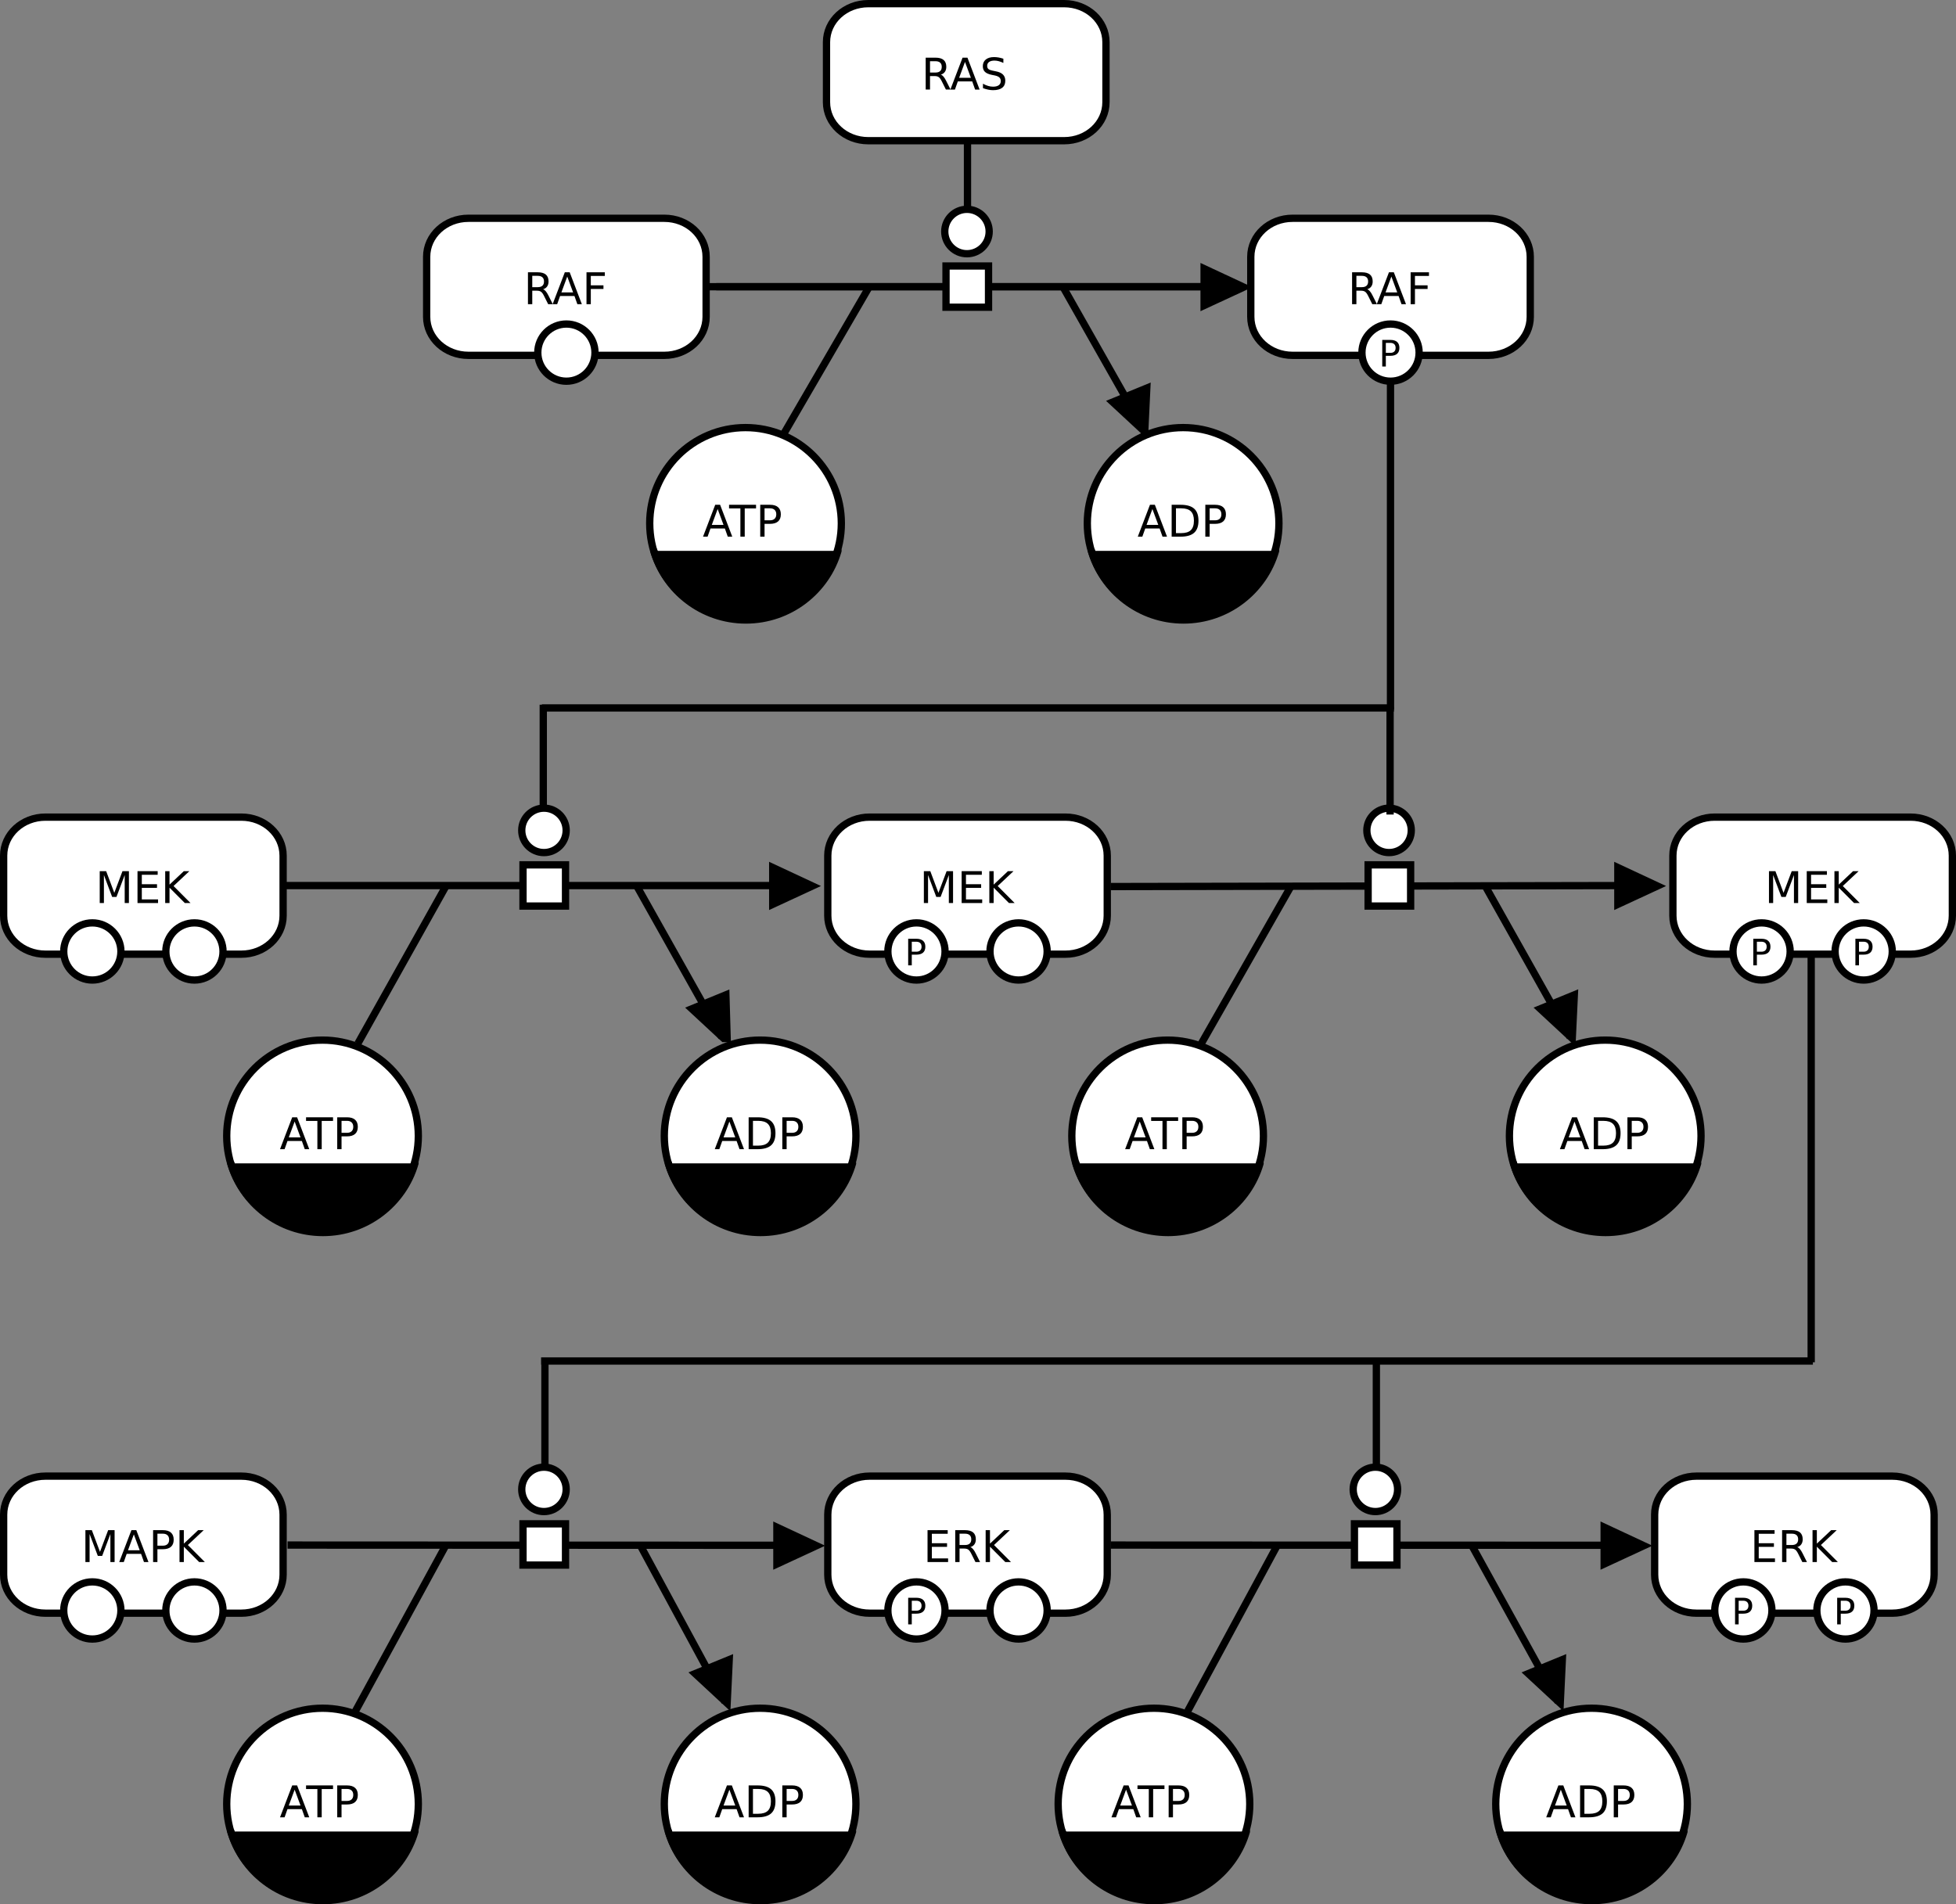 <?xml version="1.0" encoding="utf-8"?>
<!-- Generator: Adobe Illustrator 12.0.1, SVG Export Plug-In . SVG Version: 6.00 Build 51448)  -->
<!DOCTYPE svg PUBLIC "-//W3C//DTD SVG 1.1//EN" "http://www.w3.org/Graphics/SVG/1.1/DTD/svg11.dtd">
<svg  version="1.1" id="Layer_1" xmlns="http://www.w3.org/2000/svg" xmlns:xlink="http://www.w3.org/1999/xlink" width="429.109" height="417.841"
	 viewBox="0 0 429.109 417.841" overflow="visible" enable-background="new 0 0 429.109 417.841" xml:space="preserve">
<rect x="0" y="0" width="429.109" height="417.841" fill="#808080" stroke="none"/>
<path fill="none" stroke="#000000" stroke-width="1.6" stroke-miterlimit="10" d="M305.049,78.053v77.643 M119.184,154.627v25.396
	 M305.802,155.336H118.869 M397.341,209.271v89.643 M397.712,298.638H118.704 M119.545,299.227v25.396 M301.945,298.198v27.453"/>
<polygon fill-rule="evenodd" clip-rule="evenodd" points="250.82,94.202 243.801,87.693 251.275,84.627 250.82,94.202 "/>
<polygon fill="none" stroke="#000000" stroke-width="1.6" stroke-miterlimit="10" points="251.126,94.727 244.108,88.219 
	251.582,85.153 251.126,94.727 "/>
<path fill="none" stroke="#000000" stroke-width="1.6" stroke-miterlimit="10" d="M190.71,62.892l-20.45,35.192 M233.164,62.892
	l19.081,33.682"/>
<line fill="none" stroke="#000000" stroke-width="1.6" stroke-miterlimit="10" x1="157.123" y1="62.915" x2="264.957" y2="62.915"/>
<path fill="#FFFFFF" d="M184.574,114.841c0,11.602-9.417,21.019-21.019,21.019c-11.602,0-21.019-9.417-21.019-21.019
	c0-11.603,9.417-21.019,21.019-21.019C175.158,93.822,184.574,103.239,184.574,114.841L184.574,114.841z"/>
<path fill="none" stroke="#000000" stroke-width="1.6" stroke-linecap="round" stroke-miterlimit="10" d="M184.574,114.841
	c0,11.602-9.417,21.019-21.019,21.019c-11.602,0-21.019-9.417-21.019-21.019c0-11.603,9.417-21.019,21.019-21.019
	C175.158,93.822,184.574,103.239,184.574,114.841L184.574,114.841z"/>
<path fill="#FFFFFF" d="M280.575,114.841c0,11.602-9.417,21.019-21.02,21.019c-11.602,0-21.019-9.417-21.019-21.019
	c0-11.603,9.417-21.019,21.019-21.019C271.158,93.822,280.575,103.239,280.575,114.841L280.575,114.841z"/>
<path fill="none" stroke="#000000" stroke-width="1.6" stroke-linecap="round" stroke-miterlimit="10" d="M280.575,114.841
	c0,11.602-9.417,21.019-21.02,21.019c-11.602,0-21.019-9.417-21.019-21.019c0-11.603,9.417-21.019,21.019-21.019
	C271.158,93.822,280.575,103.239,280.575,114.841L280.575,114.841z"/>
<path d="M252.815,111.692l-1.284,3.483h2.573L252.815,111.692 M252.281,110.759h1.073l2.667,6.999h-0.984l-0.637-1.795h-3.155
	l-0.638,1.795h-0.999L252.281,110.759"/>
<path d="M257.985,111.537v5.442h1.144c0.966,0,1.672-0.219,2.119-0.656c0.45-0.438,0.675-1.128,0.675-2.072
	c0-0.938-0.225-1.623-0.675-2.058c-0.447-0.438-1.153-0.656-2.119-0.656H257.985 M257.039,110.759h1.945
	c1.356,0,2.352,0.283,2.986,0.849c0.634,0.562,0.952,1.444,0.952,2.644c0,1.207-0.319,2.092-0.957,2.658
	c-0.637,0.565-1.631,0.848-2.981,0.848h-1.945V110.759"/>
<path d="M265.373,111.537v2.63h1.191c0.44,0,0.781-0.114,1.022-0.342c0.24-0.228,0.361-0.553,0.361-0.975
	c0-0.419-0.121-0.742-0.361-0.97c-0.241-0.228-0.582-0.342-1.022-0.342H265.373 M264.426,110.759h2.138
	c0.784,0,1.376,0.178,1.776,0.535c0.403,0.353,0.605,0.872,0.605,1.556c0,0.69-0.202,1.212-0.605,1.565
	c-0.4,0.354-0.992,0.53-1.776,0.53h-1.191v2.812h-0.947V110.759"/>
<path fill="#FFFFFF" d="M102.767,47.895h42.976c5.078,0,9.167,3.77,9.167,8.452v13.172c0,4.682-4.088,8.451-9.167,8.451h-42.976
	c-5.079,0-9.167-3.769-9.167-8.451V56.346C93.6,51.664,97.688,47.895,102.767,47.895L102.767,47.895z"/>
<path fill="none" stroke="#000000" stroke-width="1.6" stroke-miterlimit="10" d="M102.767,47.895h42.976
	c5.078,0,9.167,3.77,9.167,8.452v13.172c0,4.682-4.088,8.451-9.167,8.451h-42.976c-5.079,0-9.167-3.769-9.167-8.451V56.346
	C93.6,51.664,97.688,47.895,102.767,47.895L102.767,47.895z M154.535,62.915h109.834"/>
<polygon fill-rule="evenodd" clip-rule="evenodd" points="272.843,63.008 264.158,67.032 264.158,58.953 272.843,63.008 "/>
<polygon fill="none" stroke="#000000" stroke-width="1.6" stroke-miterlimit="10" points="272.843,63.008 264.158,67.032 
	264.158,58.953 272.843,63.008 "/>
<polygon fill="#FFFFFF" points="207.537,58.365 216.865,58.365 216.865,67.41 207.537,67.41 207.537,58.365 "/>
<polygon fill="none" stroke="#000000" stroke-width="1.6" stroke-linecap="round" stroke-miterlimit="10" points="207.537,58.365 
	216.865,58.365 216.865,67.41 207.537,67.41 207.537,58.365 "/>
<line fill="none" stroke="#000000" stroke-width="1.6" stroke-miterlimit="10" x1="212.249" y1="6.44" x2="212.249" y2="46.651"/>
<path fill-rule="evenodd" clip-rule="evenodd" fill="#FFFFFF" d="M217.007,50.801c0,2.689-2.183,4.873-4.873,4.873
	s-4.872-2.183-4.872-4.873s2.183-4.873,4.872-4.873S217.007,48.111,217.007,50.801L217.007,50.801z"/>
<path fill="none" stroke="#000000" stroke-width="1.6" stroke-miterlimit="10" d="M217.007,50.801c0,2.689-2.183,4.873-4.873,4.873
	s-4.872-2.183-4.872-4.873s2.183-4.873,4.872-4.873S217.007,48.111,217.007,50.801L217.007,50.801z"/>
<path d="M119.141,63.466c0.203,0.069,0.4,0.215,0.59,0.44c0.194,0.225,0.388,0.535,0.582,0.928l0.961,1.913h-1.017l-0.896-1.795
	c-0.231-0.469-0.456-0.78-0.675-0.933c-0.216-0.153-0.511-0.23-0.886-0.23h-1.031v2.958h-0.947v-6.999h2.138
	c0.8,0,1.396,0.167,1.791,0.501c0.394,0.334,0.59,0.839,0.59,1.514c0,0.44-0.103,0.806-0.309,1.097
	C119.828,63.152,119.531,63.354,119.141,63.466 M116.769,60.527v2.484h1.191c0.456,0,0.8-0.105,1.031-0.314
	c0.234-0.212,0.352-0.523,0.352-0.933s-0.117-0.717-0.352-0.923c-0.231-0.209-0.575-0.314-1.031-0.314H116.769"/>
<path d="M124.442,60.682l-1.284,3.483h2.573L124.442,60.682 M123.908,59.749h1.073l2.667,6.999h-0.984l-0.638-1.795h-3.155
	l-0.637,1.795h-0.999L123.908,59.749"/>
<polyline points="128.666,59.749 132.688,59.749 132.688,60.546 129.612,60.546 129.612,62.608 132.387,62.608 132.387,63.405 
	129.612,63.405 129.612,66.748 128.666,66.748 128.666,59.749 "/>
<path d="M183.83,120.872c-2.536,8.759-10.621,15.169-20.193,15.169c-9.573,0-17.658-6.41-20.193-15.169"/>
<path fill="none" stroke="#000000" stroke-width="1.6" stroke-linecap="round" stroke-miterlimit="10" d="M183.83,120.872
	c-2.536,8.759-10.621,15.169-20.193,15.169c-9.573,0-17.658-6.41-20.193-15.169"/>
<path d="M279.83,120.872c-2.536,8.759-10.621,15.169-20.194,15.169c-9.572,0-17.657-6.41-20.193-15.169"/>
<path fill="none" stroke="#000000" stroke-width="1.6" stroke-linecap="round" stroke-miterlimit="10" d="M279.83,120.872
	c-2.536,8.759-10.621,15.169-20.194,15.169c-9.572,0-17.657-6.41-20.193-15.169"/>
<path fill="#FFFFFF" d="M190.485,0.8h42.976c5.079,0,9.167,3.769,9.167,8.451v13.172c0,4.682-4.088,8.451-9.167,8.451h-42.976
	c-5.078,0-9.167-3.769-9.167-8.451V9.251C181.318,4.569,185.407,0.8,190.485,0.8L190.485,0.8z"/>
<path fill="none" stroke="#000000" stroke-width="1.6" stroke-miterlimit="10" d="M190.485,0.8h42.976
	c5.079,0,9.167,3.769,9.167,8.451v13.172c0,4.682-4.088,8.451-9.167,8.451h-42.976c-5.078,0-9.167-3.769-9.167-8.451V9.251
	C181.318,4.569,185.407,0.8,190.485,0.8L190.485,0.8z"/>
<path d="M206.399,16.371c0.203,0.069,0.4,0.216,0.59,0.44c0.194,0.225,0.388,0.535,0.582,0.928l0.961,1.913h-1.017l-0.896-1.795
	c-0.231-0.469-0.456-0.78-0.675-0.933c-0.216-0.153-0.511-0.23-0.886-0.23h-1.031v2.958h-0.947v-6.999h2.138
	c0.8,0,1.396,0.167,1.791,0.501c0.394,0.334,0.59,0.839,0.59,1.514c0,0.441-0.103,0.806-0.309,1.097
	C207.087,16.057,206.79,16.259,206.399,16.371 M204.027,13.432v2.484h1.191c0.456,0,0.8-0.105,1.031-0.314
	c0.234-0.213,0.352-0.523,0.352-0.933c0-0.409-0.117-0.717-0.352-0.923c-0.231-0.209-0.575-0.314-1.031-0.314H204.027"/>
<path d="M211.701,13.587l-1.284,3.482h2.573L211.701,13.587 M211.167,12.654h1.073l2.667,6.999h-0.984l-0.638-1.795h-3.155
	l-0.637,1.795h-0.999L211.167,12.654"/>
<path d="M220.12,12.884v0.923c-0.359-0.172-0.699-0.3-1.017-0.384c-0.319-0.084-0.626-0.127-0.924-0.127
	c-0.516,0-0.914,0.1-1.195,0.3c-0.278,0.2-0.417,0.484-0.417,0.853c0,0.31,0.092,0.544,0.276,0.703
	c0.188,0.156,0.541,0.283,1.06,0.38l0.572,0.117c0.707,0.134,1.227,0.372,1.561,0.712c0.337,0.337,0.506,0.791,0.506,1.359
	c0,0.678-0.228,1.192-0.685,1.542c-0.453,0.35-1.119,0.525-1.997,0.525c-0.332,0-0.685-0.037-1.06-0.112
	c-0.372-0.075-0.758-0.186-1.158-0.333v-0.975c0.384,0.215,0.761,0.378,1.129,0.487c0.369,0.109,0.731,0.164,1.088,0.164
	c0.541,0,0.958-0.106,1.251-0.319s0.44-0.516,0.44-0.909c0-0.344-0.106-0.613-0.319-0.806c-0.209-0.194-0.554-0.339-1.036-0.436
	l-0.577-0.113c-0.706-0.141-1.217-0.361-1.533-0.661c-0.315-0.3-0.474-0.717-0.474-1.251c0-0.619,0.217-1.106,0.652-1.463
	c0.438-0.356,1.039-0.534,1.805-0.534c0.328,0,0.663,0.03,1.003,0.089C219.415,12.676,219.763,12.765,220.12,12.884"/>
<path d="M157.439,111.692l-1.284,3.483h2.573L157.439,111.692 M156.905,110.759h1.073l2.667,6.999h-0.984l-0.638-1.795h-3.155
	l-0.637,1.795h-0.999L156.905,110.759"/>
<polyline points="159.942,110.759 165.862,110.759 165.862,111.556 163.378,111.556 163.378,117.757 162.427,117.757 
	162.427,111.556 159.942,111.556 159.942,110.759 "/>
<path d="M167.728,111.537v2.63h1.191c0.44,0,0.781-0.114,1.021-0.342c0.241-0.228,0.361-0.553,0.361-0.975
	c0-0.419-0.121-0.742-0.361-0.97c-0.24-0.228-0.581-0.342-1.021-0.342H167.728 M166.781,110.759h2.138
	c0.784,0,1.376,0.178,1.776,0.535c0.403,0.353,0.604,0.872,0.604,1.556c0,0.69-0.201,1.212-0.604,1.565
	c-0.4,0.354-0.992,0.53-1.776,0.53h-1.191v2.812h-0.947V110.759"/>
<path fill="#FFFFFF" d="M130.528,77.372c0,3.462-2.811,6.273-6.273,6.273c-3.462,0-6.273-2.811-6.273-6.273
	c0-3.463,2.811-6.273,6.273-6.273C127.717,71.099,130.528,73.909,130.528,77.372L130.528,77.372z"/>
<path fill="none" stroke="#000000" stroke-width="1.6" stroke-linecap="round" stroke-miterlimit="10" d="M130.528,77.372
	c0,3.462-2.811,6.273-6.273,6.273c-3.462,0-6.273-2.811-6.273-6.273c0-3.463,2.811-6.273,6.273-6.273
	C127.717,71.099,130.528,73.909,130.528,77.372L130.528,77.372z"/>
<path fill="#FFFFFF" d="M283.567,47.895h42.976c5.078,0,9.167,3.77,9.167,8.452v13.172c0,4.682-4.089,8.451-9.167,8.451h-42.976
	c-5.079,0-9.167-3.769-9.167-8.451V56.346C274.4,51.664,278.488,47.895,283.567,47.895L283.567,47.895z"/>
<path fill="none" stroke="#000000" stroke-width="1.6" stroke-miterlimit="10" d="M283.567,47.895h42.976
	c5.078,0,9.167,3.77,9.167,8.452v13.172c0,4.682-4.089,8.451-9.167,8.451h-42.976c-5.079,0-9.167-3.769-9.167-8.451V56.346
	C274.4,51.664,278.488,47.895,283.567,47.895L283.567,47.895z"/>
<path d="M299.941,63.466c0.203,0.069,0.399,0.215,0.59,0.44c0.194,0.225,0.388,0.535,0.582,0.928l0.961,1.913h-1.018l-0.896-1.795
	c-0.231-0.469-0.456-0.78-0.675-0.933c-0.216-0.153-0.511-0.23-0.886-0.23h-1.031v2.958h-0.947v-6.999h2.138
	c0.8,0,1.396,0.167,1.791,0.501c0.394,0.334,0.59,0.839,0.59,1.514c0,0.44-0.103,0.806-0.309,1.097
	C300.629,63.152,300.332,63.354,299.941,63.466 M297.569,60.527v2.484h1.19c0.456,0,0.8-0.105,1.031-0.314
	c0.234-0.212,0.352-0.523,0.352-0.933s-0.117-0.717-0.352-0.923c-0.231-0.209-0.575-0.314-1.031-0.314H297.569"/>
<path d="M305.242,60.682l-1.284,3.483h2.573L305.242,60.682 M304.708,59.749h1.073l2.668,6.999h-0.984l-0.638-1.795h-3.155
	l-0.637,1.795h-0.999L304.708,59.749"/>
<polyline points="309.466,59.749 313.488,59.749 313.488,60.546 310.413,60.546 310.413,62.608 313.188,62.608 313.188,63.405 
	310.413,63.405 310.413,66.748 309.466,66.748 309.466,59.749 "/>
<path fill="#FFFFFF" d="M311.328,77.372c0,3.462-2.811,6.273-6.273,6.273c-3.462,0-6.272-2.811-6.272-6.273
	c0-3.463,2.811-6.273,6.272-6.273C308.518,71.099,311.328,73.909,311.328,77.372L311.328,77.372z"/>
<path fill="none" stroke="#000000" stroke-width="1.6" stroke-linecap="round" stroke-miterlimit="10" d="M311.328,77.372
	c0,3.462-2.811,6.273-6.273,6.273c-3.462,0-6.272-2.811-6.272-6.273c0-3.463,2.811-6.273,6.272-6.273
	C308.518,71.099,311.328,73.909,311.328,77.372L311.328,77.372z"/>
<path d="M304.027,75.235v2.191h0.992c0.367,0,0.651-0.095,0.852-0.285c0.201-0.19,0.301-0.461,0.301-0.812
	c0-0.349-0.1-0.619-0.301-0.809c-0.2-0.19-0.484-0.285-0.852-0.285H304.027 M303.238,74.586h1.781c0.654,0,1.147,0.148,1.48,0.445
	c0.336,0.294,0.504,0.727,0.504,1.297c0,0.576-0.168,1.01-0.504,1.305c-0.333,0.294-0.826,0.441-1.48,0.441h-0.992v2.344h-0.789
	V74.586"/>
<line fill="none" stroke="#000000" stroke-width="1.6" stroke-miterlimit="10" x1="62.323" y1="194.314" x2="170.321" y2="194.314"/>
<path fill="#FFFFFF" d="M91.774,249.241c0,11.603-9.417,21.019-21.019,21.019s-21.019-9.416-21.019-21.019
	s9.417-21.019,21.019-21.019S91.774,237.639,91.774,249.241L91.774,249.241z"/>
<path fill="none" stroke="#000000" stroke-width="1.6" stroke-linecap="round" stroke-miterlimit="10" d="M91.774,249.241
	c0,11.603-9.417,21.019-21.019,21.019s-21.019-9.416-21.019-21.019s9.417-21.019,21.019-21.019S91.774,237.639,91.774,249.241
	L91.774,249.241z"/>
<path fill="#FFFFFF" d="M187.774,249.241c0,11.603-9.417,21.019-21.019,21.019s-21.019-9.416-21.019-21.019
	s9.417-21.019,21.019-21.019S187.774,237.639,187.774,249.241L187.774,249.241z"/>
<path fill="none" stroke="#000000" stroke-width="1.6" stroke-linecap="round" stroke-miterlimit="10" d="M187.774,249.241
	c0,11.603-9.417,21.019-21.019,21.019s-21.019-9.416-21.019-21.019s9.417-21.019,21.019-21.019S187.774,237.639,187.774,249.241
	L187.774,249.241z"/>
<path d="M160.015,246.092l-1.285,3.482h2.574L160.015,246.092 M159.48,245.159h1.074l2.667,6.998h-0.984l-0.638-1.795h-3.154
	l-0.638,1.795h-0.999L159.48,245.159"/>
<path d="M165.185,245.938v5.441h1.144c0.965,0,1.672-0.219,2.119-0.656c0.45-0.437,0.675-1.128,0.675-2.071
	c0-0.938-0.225-1.623-0.675-2.058c-0.447-0.438-1.153-0.656-2.119-0.656H165.185 M164.238,245.159h1.945
	c1.356,0,2.352,0.282,2.986,0.849c0.635,0.562,0.952,1.443,0.952,2.644c0,1.206-0.319,2.092-0.956,2.657
	c-0.638,0.566-1.631,0.849-2.981,0.849h-1.945V245.159"/>
<path d="M172.573,245.938v2.629h1.19c0.441,0,0.781-0.113,1.022-0.342s0.361-0.553,0.361-0.975c0-0.419-0.12-0.742-0.361-0.971
	s-0.581-0.342-1.022-0.342H172.573 M171.626,245.159h2.137c0.785,0,1.377,0.178,1.777,0.534c0.403,0.354,0.604,0.872,0.604,1.557
	c0,0.69-0.202,1.212-0.604,1.565c-0.4,0.353-0.992,0.529-1.777,0.529h-1.19v2.812h-0.947V245.159"/>
<path fill="none" stroke="#000000" stroke-width="1.6" stroke-miterlimit="10" d="M97.91,194.291l-19.406,34.688 M139.629,194.291
	l18.714,33.314"/>
<path fill="#FFFFFF" d="M9.966,179.295h42.976c5.079,0,9.167,3.769,9.167,8.451v13.172c0,4.682-4.088,8.451-9.167,8.451H9.966
	c-5.078,0-9.167-3.77-9.167-8.451v-13.172C0.8,183.064,4.888,179.295,9.966,179.295L9.966,179.295z"/>
<path fill="none" stroke="#000000" stroke-width="1.6" stroke-miterlimit="10" d="M9.966,179.295h42.976
	c5.079,0,9.167,3.769,9.167,8.451v13.172c0,4.682-4.088,8.451-9.167,8.451H9.966c-5.078,0-9.167-3.77-9.167-8.451v-13.172
	C0.8,183.064,4.888,179.295,9.966,179.295L9.966,179.295z M169.733,194.314"/>
<polygon fill-rule="evenodd" clip-rule="evenodd" points="178.208,194.408 169.523,198.432 169.523,190.353 178.208,194.408 "/>
<polygon fill="none" stroke="#000000" stroke-width="1.6" stroke-miterlimit="10" points="178.208,194.408 169.523,198.432 
	169.523,190.353 178.208,194.408 "/>
<polygon fill="#FFFFFF" points="114.737,189.765 124.064,189.765 124.064,198.81 114.737,198.81 114.737,189.765 "/>
<polygon fill="none" stroke="#000000" stroke-width="1.6" stroke-linecap="round" stroke-miterlimit="10" points="114.737,189.765 
	124.064,189.765 124.064,198.81 114.737,198.81 114.737,189.765 "/>
<path fill-rule="evenodd" clip-rule="evenodd" fill="#FFFFFF" d="M124.207,182.201c0,2.689-2.183,4.873-4.873,4.873
	s-4.873-2.183-4.873-4.873s2.183-4.873,4.873-4.873S124.207,179.511,124.207,182.201L124.207,182.201z"/>
<path fill="none" stroke="#000000" stroke-width="1.6" stroke-miterlimit="10" d="M124.207,182.201c0,2.689-2.183,4.873-4.873,4.873
	s-4.873-2.183-4.873-4.873s2.183-4.873,4.873-4.873S124.207,179.511,124.207,182.201L124.207,182.201z"/>
<polyline points="21.878,191.149 23.289,191.149 25.075,195.911 26.87,191.149 28.281,191.149 28.281,198.147 27.358,198.147 
	27.358,192.002 25.553,196.802 24.602,196.802 22.797,192.002 22.797,198.147 21.878,198.147 21.878,191.149 "/>
<polyline points="30.166,191.149 34.59,191.149 34.59,191.946 31.112,191.946 31.112,194.018 34.445,194.018 34.445,194.814 
	31.112,194.814 31.112,197.351 34.675,197.351 34.675,198.147 30.166,198.147 30.166,191.149 "/>
<polyline points="36.241,191.149 37.188,191.149 37.188,194.106 40.328,191.149 41.547,191.149 38.073,194.411 41.795,198.147 
	40.548,198.147 37.188,194.777 37.188,198.147 36.241,198.147 36.241,191.149 "/>
<path d="M91.029,255.272c-2.536,8.759-10.62,15.169-20.193,15.169s-17.657-6.41-20.193-15.169"/>
<path fill="none" stroke="#000000" stroke-width="1.6" stroke-linecap="round" stroke-miterlimit="10" d="M91.029,255.272
	c-2.536,8.759-10.62,15.169-20.193,15.169s-17.657-6.41-20.193-15.169"/>
<path d="M187.029,255.272c-2.536,8.759-10.62,15.169-20.193,15.169s-17.657-6.41-20.193-15.169"/>
<path fill="none" stroke="#000000" stroke-width="1.6" stroke-linecap="round" stroke-miterlimit="10" d="M187.029,255.272
	c-2.536,8.759-10.62,15.169-20.193,15.169s-17.657-6.41-20.193-15.169"/>
<path d="M64.639,246.092l-1.285,3.482h2.574L64.639,246.092 M64.104,245.159h1.074l2.667,6.998h-0.984l-0.637-1.795h-3.155
	l-0.638,1.795h-0.999L64.104,245.159"/>
<polyline points="67.142,245.159 73.062,245.159 73.062,245.956 70.578,245.956 70.578,252.157 69.626,252.157 69.626,245.956 
	67.142,245.956 67.142,245.159 "/>
<path d="M74.928,245.938v2.629h1.19c0.441,0,0.781-0.113,1.022-0.342s0.361-0.553,0.361-0.975c0-0.419-0.12-0.742-0.361-0.971
	s-0.581-0.342-1.022-0.342H74.928 M73.981,245.159h2.137c0.784,0,1.376,0.178,1.777,0.534c0.403,0.354,0.604,0.872,0.604,1.557
	c0,0.69-0.202,1.212-0.604,1.565c-0.4,0.353-0.993,0.529-1.777,0.529h-1.19v2.812h-0.947V245.159"/>
<path fill="#FFFFFF" d="M26.528,208.772c0,3.462-2.811,6.272-6.273,6.272c-3.462,0-6.273-2.811-6.273-6.272
	c0-3.463,2.811-6.273,6.273-6.273C23.717,202.499,26.528,205.31,26.528,208.772L26.528,208.772z"/>
<path fill="none" stroke="#000000" stroke-width="1.6" stroke-linecap="round" stroke-miterlimit="10" d="M26.528,208.772
	c0,3.462-2.811,6.272-6.273,6.272c-3.462,0-6.273-2.811-6.273-6.272c0-3.463,2.811-6.273,6.273-6.273
	C23.717,202.499,26.528,205.31,26.528,208.772L26.528,208.772z"/>
<path fill="#FFFFFF" d="M190.767,179.295h42.976c5.078,0,9.167,3.769,9.167,8.451v13.172c0,4.682-4.088,8.451-9.167,8.451h-42.976
	c-5.079,0-9.167-3.77-9.167-8.451v-13.172C181.6,183.064,185.688,179.295,190.767,179.295L190.767,179.295z"/>
<path fill="none" stroke="#000000" stroke-width="1.6" stroke-miterlimit="10" d="M190.767,179.295h42.976
	c5.078,0,9.167,3.769,9.167,8.451v13.172c0,4.682-4.088,8.451-9.167,8.451h-42.976c-5.079,0-9.167-3.77-9.167-8.451v-13.172
	C181.6,183.064,185.688,179.295,190.767,179.295L190.767,179.295z"/>
<polyline points="202.678,191.149 204.089,191.149 205.875,195.911 207.67,191.149 209.081,191.149 209.081,198.147 
	208.158,198.147 208.158,192.002 206.353,196.802 205.401,196.802 203.597,192.002 203.597,198.147 202.678,198.147 
	202.678,191.149 "/>
<polyline points="210.965,191.149 215.391,191.149 215.391,191.946 211.913,191.946 211.913,194.018 215.245,194.018 
	215.245,194.814 211.913,194.814 211.913,197.351 215.475,197.351 215.475,198.147 210.965,198.147 210.965,191.149 "/>
<polyline points="217.041,191.149 217.987,191.149 217.987,194.106 221.128,191.149 222.347,191.149 218.874,194.411 
	222.595,198.147 221.348,198.147 217.987,194.777 217.987,198.147 217.041,198.147 217.041,191.149 "/>
<path fill="#FFFFFF" d="M207.328,208.772c0,3.462-2.811,6.272-6.273,6.272c-3.463,0-6.273-2.811-6.273-6.272
	c0-3.463,2.81-6.273,6.273-6.273C204.517,202.499,207.328,205.31,207.328,208.772L207.328,208.772z"/>
<path fill="none" stroke="#000000" stroke-width="1.6" stroke-linecap="round" stroke-miterlimit="10" d="M207.328,208.772
	c0,3.462-2.811,6.272-6.273,6.272c-3.463,0-6.273-2.811-6.273-6.272c0-3.463,2.81-6.273,6.273-6.273
	C204.517,202.499,207.328,205.31,207.328,208.772L207.328,208.772z"/>
<path d="M200.027,206.635v2.191h0.992c0.367,0,0.651-0.095,0.852-0.285c0.2-0.19,0.301-0.461,0.301-0.812
	c0-0.349-0.101-0.618-0.301-0.809c-0.201-0.189-0.484-0.285-0.852-0.285H200.027 M199.238,205.986h1.781
	c0.653,0,1.147,0.148,1.48,0.445c0.336,0.294,0.504,0.727,0.504,1.297c0,0.576-0.168,1.011-0.504,1.305
	c-0.333,0.294-0.827,0.441-1.48,0.441h-0.992v2.344h-0.789V205.986"/>
<line fill="none" stroke="#000000" stroke-width="1.6" stroke-miterlimit="10" x1="243.666" y1="194.531" x2="355.722" y2="194.314"/>
<path fill="#FFFFFF" d="M277.175,249.241c0,11.603-9.417,21.019-21.02,21.019c-11.602,0-21.019-9.416-21.019-21.019
	s9.417-21.019,21.019-21.019C267.758,228.223,277.175,237.639,277.175,249.241L277.175,249.241z"/>
<path fill="none" stroke="#000000" stroke-width="1.6" stroke-linecap="round" stroke-miterlimit="10" d="M277.175,249.241
	c0,11.603-9.417,21.019-21.02,21.019c-11.602,0-21.019-9.416-21.019-21.019s9.417-21.019,21.019-21.019
	C267.758,228.223,277.175,237.639,277.175,249.241L277.175,249.241z"/>
<path fill="#FFFFFF" d="M373.175,249.241c0,11.603-9.416,21.019-21.019,21.019s-21.02-9.416-21.02-21.019s9.417-21.019,21.02-21.019
	S373.175,237.639,373.175,249.241L373.175,249.241z"/>
<path fill="none" stroke="#000000" stroke-width="1.6" stroke-linecap="round" stroke-miterlimit="10" d="M373.175,249.241
	c0,11.603-9.416,21.019-21.019,21.019s-21.02-9.416-21.02-21.019s9.417-21.019,21.02-21.019S373.175,237.639,373.175,249.241
	L373.175,249.241z"/>
<path d="M345.415,246.092l-1.284,3.482h2.573L345.415,246.092 M344.881,245.159h1.073l2.668,6.998h-0.984L347,250.362h-3.155
	l-0.637,1.795h-0.999L344.881,245.159"/>
<path d="M350.586,245.938v5.441h1.144c0.966,0,1.672-0.219,2.119-0.656c0.449-0.437,0.675-1.128,0.675-2.071
	c0-0.938-0.226-1.623-0.675-2.058c-0.447-0.438-1.153-0.656-2.119-0.656H350.586 M349.639,245.159h1.945
	c1.356,0,2.352,0.282,2.986,0.849c0.634,0.562,0.951,1.443,0.951,2.644c0,1.206-0.318,2.092-0.956,2.657
	c-0.638,0.566-1.631,0.849-2.981,0.849h-1.945V245.159"/>
<path d="M357.974,245.938v2.629h1.19c0.44,0,0.781-0.113,1.021-0.342c0.241-0.229,0.361-0.553,0.361-0.975
	c0-0.419-0.12-0.742-0.361-0.971c-0.24-0.229-0.581-0.342-1.021-0.342H357.974 M357.026,245.159h2.138
	c0.784,0,1.376,0.178,1.776,0.534c0.403,0.354,0.604,0.872,0.604,1.557c0,0.69-0.201,1.212-0.604,1.565
	c-0.4,0.353-0.992,0.529-1.776,0.529h-1.19v2.812h-0.947V245.159"/>
<path fill="none" stroke="#000000" stroke-width="1.6" stroke-miterlimit="10" d="M283.311,194.291l-19.762,34.688 M325.764,194.291
	l18.714,33.314 M355.134,194.314"/>
<polygon fill-rule="evenodd" clip-rule="evenodd" points="363.608,194.408 354.924,198.432 354.924,190.353 363.608,194.408 "/>
<polygon fill="none" stroke="#000000" stroke-width="1.6" stroke-miterlimit="10" points="363.608,194.408 354.924,198.432 
	354.924,190.353 363.608,194.408 "/>
<polygon fill="#FFFFFF" points="300.138,189.765 309.465,189.765 309.465,198.81 300.138,198.81 300.138,189.765 "/>
<polygon fill="none" stroke="#000000" stroke-width="1.6" stroke-linecap="round" stroke-miterlimit="10" points="300.138,189.765 
	309.465,189.765 309.465,198.81 300.138,198.81 300.138,189.765 "/>
<path fill-rule="evenodd" clip-rule="evenodd" fill="#FFFFFF" d="M309.607,182.201c0,2.689-2.183,4.873-4.872,4.873
	c-2.69,0-4.873-2.183-4.873-4.873s2.183-4.873,4.873-4.873C307.425,177.328,309.607,179.511,309.607,182.201L309.607,182.201z"/>
<path fill="none" stroke="#000000" stroke-width="1.6" stroke-miterlimit="10" d="M309.607,182.201c0,2.689-2.183,4.873-4.872,4.873
	c-2.69,0-4.873-2.183-4.873-4.873s2.183-4.873,4.873-4.873C307.425,177.328,309.607,179.511,309.607,182.201L309.607,182.201z"/>
<path d="M276.43,255.272c-2.536,8.759-10.621,15.169-20.193,15.169c-9.572,0-17.657-6.41-20.193-15.169"/>
<path fill="none" stroke="#000000" stroke-width="1.6" stroke-linecap="round" stroke-miterlimit="10" d="M276.43,255.272
	c-2.536,8.759-10.621,15.169-20.193,15.169c-9.572,0-17.657-6.41-20.193-15.169"/>
<path d="M372.43,255.272c-2.535,8.759-10.62,15.169-20.192,15.169c-9.573,0-17.657-6.41-20.193-15.169"/>
<path fill="none" stroke="#000000" stroke-width="1.6" stroke-linecap="round" stroke-miterlimit="10" d="M372.43,255.272
	c-2.535,8.759-10.62,15.169-20.192,15.169c-9.573,0-17.657-6.41-20.193-15.169"/>
<path d="M250.039,246.092l-1.284,3.482h2.573L250.039,246.092 M249.505,245.159h1.073l2.667,6.998h-0.984l-0.637-1.795h-3.155
	l-0.638,1.795h-0.998L249.505,245.159"/>
<polyline points="252.542,245.159 258.462,245.159 258.462,245.956 255.978,245.956 255.978,252.157 255.026,252.157 
	255.026,245.956 252.542,245.956 252.542,245.159 "/>
<path d="M260.328,245.938v2.629h1.19c0.441,0,0.781-0.113,1.022-0.342s0.361-0.553,0.361-0.975c0-0.419-0.12-0.742-0.361-0.971
	s-0.581-0.342-1.022-0.342H260.328 M259.381,245.159h2.137c0.785,0,1.377,0.178,1.777,0.534c0.403,0.354,0.604,0.872,0.604,1.557
	c0,0.69-0.202,1.212-0.604,1.565c-0.4,0.353-0.992,0.529-1.777,0.529h-1.19v2.812h-0.947V245.159"/>
<path fill="#FFFFFF" d="M376.167,179.295h42.977c5.078,0,9.166,3.769,9.166,8.451v13.172c0,4.682-4.088,8.451-9.166,8.451h-42.977
	c-5.078,0-9.167-3.77-9.167-8.451v-13.172C367,183.064,371.089,179.295,376.167,179.295L376.167,179.295z"/>
<path fill="none" stroke="#000000" stroke-width="1.6" stroke-miterlimit="10" d="M376.167,179.295h42.977
	c5.078,0,9.166,3.769,9.166,8.451v13.172c0,4.682-4.088,8.451-9.166,8.451h-42.977c-5.078,0-9.167-3.77-9.167-8.451v-13.172
	C367,183.064,371.089,179.295,376.167,179.295L376.167,179.295z"/>
<polyline points="388.078,191.149 389.489,191.149 391.275,195.911 393.07,191.149 394.481,191.149 394.481,198.147 
	393.559,198.147 393.559,192.002 391.754,196.802 390.802,196.802 388.997,192.002 388.997,198.147 388.078,198.147 
	388.078,191.149 "/>
<polyline points="396.366,191.149 400.791,191.149 400.791,191.946 397.312,191.946 397.312,194.018 400.646,194.018 
	400.646,194.814 397.312,194.814 397.312,197.351 400.875,197.351 400.875,198.147 396.366,198.147 396.366,191.149 "/>
<polyline points="402.441,191.149 403.388,191.149 403.388,194.106 406.528,191.149 407.747,191.149 404.273,194.411 
	407.996,198.147 406.749,198.147 403.388,194.777 403.388,198.147 402.441,198.147 402.441,191.149 "/>
<path fill="#FFFFFF" d="M392.729,208.772c0,3.462-2.811,6.272-6.273,6.272s-6.273-2.811-6.273-6.272
	c0-3.463,2.811-6.273,6.273-6.273S392.729,205.31,392.729,208.772L392.729,208.772z"/>
<path fill="none" stroke="#000000" stroke-width="1.6" stroke-linecap="round" stroke-miterlimit="10" d="M392.729,208.772
	c0,3.462-2.811,6.272-6.273,6.272s-6.273-2.811-6.273-6.272c0-3.463,2.811-6.273,6.273-6.273S392.729,205.31,392.729,208.772
	L392.729,208.772z"/>
<path d="M385.428,206.635v2.191h0.992c0.367,0,0.651-0.095,0.852-0.285s0.301-0.461,0.301-0.812c0-0.349-0.101-0.618-0.301-0.809
	c-0.2-0.189-0.484-0.285-0.852-0.285H385.428 M384.639,205.986h1.781c0.653,0,1.147,0.148,1.48,0.445
	c0.336,0.294,0.504,0.727,0.504,1.297c0,0.576-0.168,1.011-0.504,1.305c-0.333,0.294-0.827,0.441-1.48,0.441h-0.992v2.344h-0.789
	V205.986"/>
<polygon fill-rule="evenodd" clip-rule="evenodd" points="159.52,227.867 151.768,221.359 159.241,218.293 159.52,227.867 "/>
<polygon fill="none" stroke="#000000" stroke-width="1.6" stroke-miterlimit="10" points="158.786,227.867 151.768,221.359 
	159.241,218.293 159.52,227.867 "/>
<path fill="#FFFFFF" d="M48.928,208.772c0,3.462-2.811,6.272-6.273,6.272c-3.463,0-6.273-2.811-6.273-6.272
	c0-3.463,2.811-6.273,6.273-6.273C46.117,202.499,48.928,205.31,48.928,208.772L48.928,208.772z"/>
<path fill="none" stroke="#000000" stroke-width="1.6" stroke-linecap="round" stroke-miterlimit="10" d="M48.928,208.772
	c0,3.462-2.811,6.272-6.273,6.272c-3.463,0-6.273-2.811-6.273-6.272c0-3.463,2.811-6.273,6.273-6.273
	C46.117,202.499,48.928,205.31,48.928,208.772L48.928,208.772z"/>
<path fill="#FFFFFF" d="M229.728,208.772c0,3.462-2.81,6.272-6.273,6.272s-6.273-2.811-6.273-6.272c0-3.463,2.81-6.273,6.273-6.273
	S229.728,205.31,229.728,208.772L229.728,208.772z"/>
<path fill="none" stroke="#000000" stroke-width="1.6" stroke-linecap="round" stroke-miterlimit="10" d="M229.728,208.772
	c0,3.462-2.81,6.272-6.273,6.272s-6.273-2.811-6.273-6.272c0-3.463,2.81-6.273,6.273-6.273S229.728,205.31,229.728,208.772
	L229.728,208.772z"/>
<polygon fill-rule="evenodd" clip-rule="evenodd" points="344.92,227.867 337.901,221.359 345.376,218.293 344.92,227.867 "/>
<polygon fill="none" stroke="#000000" stroke-width="1.6" stroke-miterlimit="10" points="344.92,227.867 337.901,221.359 
	345.376,218.293 344.92,227.867 "/>
<path fill="#FFFFFF" d="M415.128,208.772c0,3.462-2.811,6.272-6.272,6.272c-3.463,0-6.273-2.811-6.273-6.272
	c0-3.463,2.811-6.273,6.273-6.273C412.317,202.499,415.128,205.31,415.128,208.772L415.128,208.772z"/>
<path fill="none" stroke="#000000" stroke-width="1.6" stroke-linecap="round" stroke-miterlimit="10" d="M415.128,208.772
	c0,3.462-2.811,6.272-6.272,6.272c-3.463,0-6.273-2.811-6.273-6.272c0-3.463,2.811-6.273,6.273-6.273
	C412.317,202.499,415.128,205.31,415.128,208.772L415.128,208.772z"/>
<path d="M407.828,206.635v2.191h0.992c0.367,0,0.65-0.095,0.852-0.285c0.2-0.19,0.301-0.461,0.301-0.812
	c0-0.349-0.101-0.618-0.301-0.809c-0.201-0.189-0.484-0.285-0.852-0.285H407.828 M407.039,205.986h1.781
	c0.653,0,1.146,0.148,1.48,0.445c0.336,0.294,0.504,0.727,0.504,1.297c0,0.576-0.168,1.011-0.504,1.305
	c-0.334,0.294-0.827,0.441-1.48,0.441h-0.992v2.344h-0.789V205.986"/>
<line fill="none" stroke="#000000" stroke-width="1.6" stroke-miterlimit="10" x1="63.088" y1="339.022" x2="171.234" y2="339.067"/>
<path fill="#FFFFFF" d="M91.774,395.841c0,11.603-9.417,21.02-21.019,21.02s-21.019-9.417-21.019-21.02
	c0-11.602,9.417-21.019,21.019-21.019S91.774,384.239,91.774,395.841L91.774,395.841z"/>
<path fill="none" stroke="#000000" stroke-width="1.6" stroke-linecap="round" stroke-miterlimit="10" d="M91.774,395.841
	c0,11.603-9.417,21.02-21.019,21.02s-21.019-9.417-21.019-21.02c0-11.602,9.417-21.019,21.019-21.019S91.774,384.239,91.774,395.841
	L91.774,395.841z"/>
<path fill="#FFFFFF" d="M187.774,395.841c0,11.603-9.417,21.02-21.019,21.02s-21.019-9.417-21.019-21.02
	c0-11.602,9.417-21.019,21.019-21.019S187.774,384.239,187.774,395.841L187.774,395.841z"/>
<path fill="none" stroke="#000000" stroke-width="1.6" stroke-linecap="round" stroke-miterlimit="10" d="M187.774,395.841
	c0,11.603-9.417,21.02-21.019,21.02s-21.019-9.417-21.019-21.02c0-11.602,9.417-21.019,21.019-21.019
	S187.774,384.239,187.774,395.841L187.774,395.841z"/>
<path d="M160.015,392.692l-1.285,3.482h2.574L160.015,392.692 M159.48,391.759h1.074l2.667,6.999h-0.984l-0.638-1.796h-3.154
	l-0.638,1.796h-0.999L159.48,391.759"/>
<path d="M165.185,392.537v5.442h1.144c0.965,0,1.672-0.219,2.119-0.656c0.45-0.438,0.675-1.128,0.675-2.072
	c0-0.938-0.225-1.623-0.675-2.058c-0.447-0.438-1.153-0.656-2.119-0.656H165.185 M164.238,391.759h1.945
	c1.356,0,2.352,0.283,2.986,0.849c0.635,0.562,0.952,1.444,0.952,2.644c0,1.206-0.319,2.093-0.956,2.658
	c-0.638,0.565-1.631,0.849-2.981,0.849h-1.945V391.759"/>
<path d="M172.573,392.537v2.63h1.19c0.441,0,0.781-0.114,1.022-0.342c0.241-0.229,0.361-0.554,0.361-0.976
	c0-0.419-0.12-0.742-0.361-0.97c-0.241-0.229-0.581-0.343-1.022-0.343H172.573 M171.626,391.759h2.137
	c0.785,0,1.377,0.179,1.777,0.535c0.403,0.353,0.604,0.871,0.604,1.556c0,0.69-0.202,1.213-0.604,1.565
	c-0.4,0.354-0.992,0.53-1.777,0.53h-1.19v2.812h-0.947V391.759"/>
<path fill="none" stroke="#000000" stroke-width="1.6" stroke-miterlimit="10" d="M97.91,338.892l-20.14,36.945 M140.363,338.892
	l18.714,34.581"/>
<path fill="#FFFFFF" d="M9.966,323.895h42.976c5.079,0,9.167,3.77,9.167,8.451v13.172c0,4.683-4.088,8.451-9.167,8.451H9.966
	c-5.078,0-9.167-3.769-9.167-8.451v-13.172C0.8,327.664,4.888,323.895,9.966,323.895L9.966,323.895z"/>
<path fill="none" stroke="#000000" stroke-width="1.6" stroke-miterlimit="10" d="M9.966,323.895h42.976
	c5.079,0,9.167,3.77,9.167,8.451v13.172c0,4.683-4.088,8.451-9.167,8.451H9.966c-5.078,0-9.167-3.769-9.167-8.451v-13.172
	C0.8,327.664,4.888,323.895,9.966,323.895L9.966,323.895z M170.646,339.067"/>
<polygon fill-rule="evenodd" clip-rule="evenodd" points="179.121,339.161 170.436,343.184 170.436,335.105 179.121,339.161 "/>
<polygon fill="none" stroke="#000000" stroke-width="1.6" stroke-miterlimit="10" points="179.121,339.161 170.436,343.184 
	170.436,335.105 179.121,339.161 "/>
<polygon fill="#FFFFFF" points="114.737,334.365 124.064,334.365 124.064,343.41 114.737,343.41 114.737,334.365 "/>
<polygon fill="none" stroke="#000000" stroke-width="1.6" stroke-linecap="round" stroke-miterlimit="10" points="114.737,334.365 
	124.064,334.365 124.064,343.41 114.737,343.41 114.737,334.365 "/>
<path fill-rule="evenodd" clip-rule="evenodd" fill="#FFFFFF" d="M124.207,326.801c0,2.689-2.183,4.872-4.873,4.872
	s-4.873-2.183-4.873-4.872s2.183-4.872,4.873-4.872S124.207,324.111,124.207,326.801L124.207,326.801z"/>
<path fill="none" stroke="#000000" stroke-width="1.6" stroke-miterlimit="10" d="M124.207,326.801c0,2.689-2.183,4.872-4.873,4.872
	s-4.873-2.183-4.873-4.872s2.183-4.872,4.873-4.872S124.207,324.111,124.207,326.801L124.207,326.801z"/>
<polyline points="18.737,335.749 20.148,335.749 21.934,340.512 23.729,335.749 25.141,335.749 25.141,342.747 24.217,342.747 
	24.217,336.603 22.413,341.402 21.461,341.402 19.656,336.603 19.656,342.747 18.737,342.747 18.737,335.749 "/>
<path d="M29.364,336.682l-1.284,3.483h2.573L29.364,336.682 M28.83,335.749h1.073l2.667,6.998h-0.984l-0.638-1.795h-3.155
	l-0.637,1.795h-0.999L28.83,335.749"/>
<path d="M34.534,336.527v2.63h1.191c0.44,0,0.781-0.114,1.021-0.343c0.241-0.228,0.361-0.553,0.361-0.975
	c0-0.419-0.121-0.742-0.361-0.971c-0.24-0.228-0.581-0.342-1.021-0.342H34.534 M33.587,335.749h2.138
	c0.784,0,1.376,0.178,1.776,0.534c0.403,0.354,0.604,0.872,0.604,1.557c0,0.69-0.201,1.212-0.604,1.565
	c-0.4,0.354-0.992,0.529-1.776,0.529h-1.191v2.812h-0.947V335.749"/>
<polyline points="39.381,335.749 40.328,335.749 40.328,338.707 43.469,335.749 44.688,335.749 41.214,339.012 44.936,342.747 
	43.689,342.747 40.328,339.377 40.328,342.747 39.381,342.747 39.381,335.749 "/>
<path d="M91.029,401.872c-2.536,8.759-10.62,15.169-20.193,15.169s-17.657-6.41-20.193-15.169"/>
<path fill="none" stroke="#000000" stroke-width="1.6" stroke-linecap="round" stroke-miterlimit="10" d="M91.029,401.872
	c-2.536,8.759-10.62,15.169-20.193,15.169s-17.657-6.41-20.193-15.169"/>
<path d="M187.029,401.872c-2.536,8.759-10.62,15.169-20.193,15.169s-17.657-6.41-20.193-15.169"/>
<path fill="none" stroke="#000000" stroke-width="1.6" stroke-linecap="round" stroke-miterlimit="10" d="M187.029,401.872
	c-2.536,8.759-10.62,15.169-20.193,15.169s-17.657-6.41-20.193-15.169"/>
<path d="M64.639,392.692l-1.285,3.482h2.574L64.639,392.692 M64.104,391.759h1.074l2.667,6.999h-0.984l-0.637-1.796h-3.155
	l-0.638,1.796h-0.999L64.104,391.759"/>
<polyline points="67.142,391.759 73.062,391.759 73.062,392.556 70.578,392.556 70.578,398.758 69.626,398.758 69.626,392.556 
	67.142,392.556 67.142,391.759 "/>
<path d="M74.928,392.537v2.63h1.19c0.441,0,0.781-0.114,1.022-0.342c0.241-0.229,0.361-0.554,0.361-0.976
	c0-0.419-0.12-0.742-0.361-0.97c-0.241-0.229-0.581-0.343-1.022-0.343H74.928 M73.981,391.759h2.137
	c0.784,0,1.376,0.179,1.777,0.535c0.403,0.353,0.604,0.871,0.604,1.556c0,0.69-0.202,1.213-0.604,1.565
	c-0.4,0.354-0.993,0.53-1.777,0.53h-1.19v2.812h-0.947V391.759"/>
<path fill="#FFFFFF" d="M26.528,353.372c0,3.463-2.811,6.272-6.273,6.272c-3.462,0-6.273-2.81-6.273-6.272s2.811-6.273,6.273-6.273
	C23.717,347.099,26.528,349.909,26.528,353.372L26.528,353.372z"/>
<path fill="none" stroke="#000000" stroke-width="1.6" stroke-linecap="round" stroke-miterlimit="10" d="M26.528,353.372
	c0,3.463-2.811,6.272-6.273,6.272c-3.462,0-6.273-2.81-6.273-6.272s2.811-6.273,6.273-6.273
	C23.717,347.099,26.528,349.909,26.528,353.372L26.528,353.372z"/>
<path fill="#FFFFFF" d="M190.767,323.895h42.976c5.078,0,9.167,3.77,9.167,8.451v13.172c0,4.683-4.088,8.451-9.167,8.451h-42.976
	c-5.079,0-9.167-3.769-9.167-8.451v-13.172C181.6,327.664,185.688,323.895,190.767,323.895L190.767,323.895z"/>
<path fill="none" stroke="#000000" stroke-width="1.6" stroke-miterlimit="10" d="M190.767,323.895h42.976
	c5.078,0,9.167,3.77,9.167,8.451v13.172c0,4.683-4.088,8.451-9.167,8.451h-42.976c-5.079,0-9.167-3.769-9.167-8.451v-13.172
	C181.6,327.664,185.688,323.895,190.767,323.895L190.767,323.895z"/>
<polyline points="203.484,335.749 207.909,335.749 207.909,336.546 204.431,336.546 204.431,338.618 207.764,338.618 
	207.764,339.415 204.431,339.415 204.431,341.95 207.994,341.95 207.994,342.747 203.484,342.747 203.484,335.749 "/>
<path d="M212.878,339.466c0.203,0.069,0.4,0.216,0.591,0.441c0.194,0.225,0.387,0.534,0.581,0.928l0.961,1.912h-1.017l-0.896-1.795
	c-0.231-0.469-0.456-0.779-0.675-0.933c-0.216-0.153-0.511-0.229-0.886-0.229h-1.031v2.957h-0.947v-6.998h2.138
	c0.8,0,1.397,0.167,1.791,0.502c0.394,0.334,0.591,0.839,0.591,1.514c0,0.44-0.103,0.807-0.31,1.097
	C213.565,339.152,213.269,339.354,212.878,339.466 M210.506,336.527v2.484h1.19c0.456,0,0.8-0.104,1.031-0.314
	c0.234-0.212,0.352-0.523,0.352-0.933s-0.117-0.717-0.352-0.924c-0.231-0.209-0.575-0.313-1.031-0.313H210.506"/>
<polyline points="216.234,335.749 217.181,335.749 217.181,338.707 220.322,335.749 221.541,335.749 218.067,339.012 
	221.789,342.747 220.542,342.747 217.181,339.377 217.181,342.747 216.234,342.747 216.234,335.749 "/>
<path fill="#FFFFFF" d="M207.328,353.372c0,3.463-2.811,6.272-6.273,6.272c-3.463,0-6.273-2.81-6.273-6.272s2.81-6.273,6.273-6.273
	C204.517,347.099,207.328,349.909,207.328,353.372L207.328,353.372z"/>
<path fill="none" stroke="#000000" stroke-width="1.6" stroke-linecap="round" stroke-miterlimit="10" d="M207.328,353.372
	c0,3.463-2.811,6.272-6.273,6.272c-3.463,0-6.273-2.81-6.273-6.272s2.81-6.273,6.273-6.273
	C204.517,347.099,207.328,349.909,207.328,353.372L207.328,353.372z"/>
<path d="M200.027,351.235v2.191h0.992c0.367,0,0.651-0.096,0.852-0.285c0.2-0.19,0.301-0.461,0.301-0.812
	c0-0.35-0.101-0.619-0.301-0.809c-0.201-0.19-0.484-0.285-0.852-0.285H200.027 M199.238,350.587h1.781
	c0.653,0,1.147,0.148,1.48,0.445c0.336,0.294,0.504,0.727,0.504,1.297c0,0.575-0.168,1.01-0.504,1.305
	c-0.333,0.294-0.827,0.441-1.48,0.441h-0.992v2.344h-0.789V350.587"/>
<line fill="none" stroke="#000000" stroke-width="1.6" stroke-miterlimit="10" x1="243.666" y1="339.022" x2="352.722" y2="339.067"/>
<path fill="#FFFFFF" d="M274.175,395.841c0,11.603-9.417,21.02-21.02,21.02c-11.602,0-21.019-9.417-21.019-21.02
	c0-11.602,9.417-21.019,21.019-21.019C264.758,374.822,274.175,384.239,274.175,395.841L274.175,395.841z"/>
<path fill="none" stroke="#000000" stroke-width="1.6" stroke-linecap="round" stroke-miterlimit="10" d="M274.175,395.841
	c0,11.603-9.417,21.02-21.02,21.02c-11.602,0-21.019-9.417-21.019-21.02c0-11.602,9.417-21.019,21.019-21.019
	C264.758,374.822,274.175,384.239,274.175,395.841L274.175,395.841z"/>
<path fill="#FFFFFF" d="M370.175,395.841c0,11.603-9.416,21.02-21.019,21.02s-21.02-9.417-21.02-21.02
	c0-11.602,9.417-21.019,21.02-21.019S370.175,384.239,370.175,395.841L370.175,395.841z"/>
<path fill="none" stroke="#000000" stroke-width="1.6" stroke-linecap="round" stroke-miterlimit="10" d="M370.175,395.841
	c0,11.603-9.416,21.02-21.019,21.02s-21.02-9.417-21.02-21.02c0-11.602,9.417-21.019,21.02-21.019S370.175,384.239,370.175,395.841
	L370.175,395.841z"/>
<path d="M342.415,392.692l-1.284,3.482h2.573L342.415,392.692 M341.881,391.759h1.073l2.668,6.999h-0.984L344,396.962h-3.155
	l-0.637,1.796h-0.999L341.881,391.759"/>
<path d="M347.586,392.537v5.442h1.144c0.966,0,1.672-0.219,2.119-0.656c0.449-0.438,0.675-1.128,0.675-2.072
	c0-0.938-0.226-1.623-0.675-2.058c-0.447-0.438-1.153-0.656-2.119-0.656H347.586 M346.639,391.759h1.945
	c1.356,0,2.352,0.283,2.986,0.849c0.634,0.562,0.951,1.444,0.951,2.644c0,1.206-0.318,2.093-0.956,2.658s-1.631,0.849-2.981,0.849
	h-1.945V391.759"/>
<path d="M354.974,392.537v2.63h1.19c0.44,0,0.781-0.114,1.021-0.342c0.241-0.229,0.361-0.554,0.361-0.976
	c0-0.419-0.12-0.742-0.361-0.97c-0.24-0.229-0.581-0.343-1.021-0.343H354.974 M354.026,391.759h2.138
	c0.784,0,1.376,0.179,1.776,0.535c0.403,0.353,0.604,0.871,0.604,1.556c0,0.69-0.201,1.213-0.604,1.565
	c-0.4,0.354-0.992,0.53-1.776,0.53h-1.19v2.812h-0.947V391.759"/>
<path fill="none" stroke="#000000" stroke-width="1.6" stroke-miterlimit="10" d="M280.311,338.892l-19.762,36.578 M322.764,338.892
	l19.081,34.581 M352.134,339.067"/>
<polygon fill-rule="evenodd" clip-rule="evenodd" points="360.608,339.161 351.924,343.184 351.924,335.105 360.608,339.161 "/>
<polygon fill="none" stroke="#000000" stroke-width="1.6" stroke-miterlimit="10" points="360.608,339.161 351.924,343.184 
	351.924,335.105 360.608,339.161 "/>
<polygon fill="#FFFFFF" points="297.138,334.365 306.465,334.365 306.465,343.41 297.138,343.41 297.138,334.365 "/>
<polygon fill="none" stroke="#000000" stroke-width="1.6" stroke-linecap="round" stroke-miterlimit="10" points="297.138,334.365 
	306.465,334.365 306.465,343.41 297.138,343.41 297.138,334.365 "/>
<path d="M273.43,401.872c-2.536,8.759-10.621,15.169-20.193,15.169c-9.572,0-17.657-6.41-20.193-15.169"/>
<path fill="none" stroke="#000000" stroke-width="1.6" stroke-linecap="round" stroke-miterlimit="10" d="M273.43,401.872
	c-2.536,8.759-10.621,15.169-20.193,15.169c-9.572,0-17.657-6.41-20.193-15.169"/>
<path d="M369.43,401.872c-2.535,8.759-10.62,15.169-20.192,15.169c-9.573,0-17.657-6.41-20.193-15.169"/>
<path fill="none" stroke="#000000" stroke-width="1.6" stroke-linecap="round" stroke-miterlimit="10" d="M369.43,401.872
	c-2.535,8.759-10.62,15.169-20.192,15.169c-9.573,0-17.657-6.41-20.193-15.169"/>
<path d="M247.039,392.692l-1.284,3.482h2.573L247.039,392.692 M246.505,391.759h1.073l2.667,6.999h-0.984l-0.637-1.796h-3.155
	l-0.638,1.796h-0.998L246.505,391.759"/>
<polyline points="249.542,391.759 255.462,391.759 255.462,392.556 252.978,392.556 252.978,398.758 252.026,398.758 
	252.026,392.556 249.542,392.556 249.542,391.759 "/>
<path d="M257.328,392.537v2.63h1.19c0.441,0,0.781-0.114,1.022-0.342c0.241-0.229,0.361-0.554,0.361-0.976
	c0-0.419-0.12-0.742-0.361-0.97c-0.241-0.229-0.581-0.343-1.022-0.343H257.328 M256.381,391.759h2.137
	c0.785,0,1.377,0.179,1.777,0.535c0.403,0.353,0.604,0.871,0.604,1.556c0,0.69-0.202,1.213-0.604,1.565
	c-0.4,0.354-0.992,0.53-1.777,0.53h-1.19v2.812h-0.947V391.759"/>
<path fill="#FFFFFF" d="M372.167,323.895h42.977c5.078,0,9.166,3.77,9.166,8.451v13.172c0,4.683-4.088,8.451-9.166,8.451h-42.977
	c-5.078,0-9.167-3.769-9.167-8.451v-13.172C363,327.664,367.089,323.895,372.167,323.895L372.167,323.895z"/>
<path fill="none" stroke="#000000" stroke-width="1.6" stroke-miterlimit="10" d="M372.167,323.895h42.977
	c5.078,0,9.166,3.77,9.166,8.451v13.172c0,4.683-4.088,8.451-9.166,8.451h-42.977c-5.078,0-9.167-3.769-9.167-8.451v-13.172
	C363,327.664,367.089,323.895,372.167,323.895L372.167,323.895z"/>
<polyline points="384.885,335.749 389.31,335.749 389.31,336.546 385.832,336.546 385.832,338.618 389.164,338.618 389.164,339.415 
	385.832,339.415 385.832,341.95 389.395,341.95 389.395,342.747 384.885,342.747 384.885,335.749 "/>
<path d="M394.278,339.466c0.203,0.069,0.4,0.216,0.591,0.441c0.193,0.225,0.388,0.534,0.581,0.928l0.961,1.912h-1.017l-0.896-1.795
	c-0.231-0.469-0.456-0.779-0.675-0.933c-0.216-0.153-0.512-0.229-0.887-0.229h-1.031v2.957h-0.946v-6.998h2.138
	c0.8,0,1.396,0.167,1.79,0.502c0.394,0.334,0.591,0.839,0.591,1.514c0,0.44-0.104,0.807-0.31,1.097
	C394.966,339.152,394.669,339.354,394.278,339.466 M391.906,336.527v2.484h1.191c0.456,0,0.8-0.104,1.031-0.314
	c0.234-0.212,0.352-0.523,0.352-0.933s-0.117-0.717-0.352-0.924c-0.231-0.209-0.575-0.313-1.031-0.313H391.906"/>
<polyline points="397.635,335.749 398.582,335.749 398.582,338.707 401.723,335.749 402.941,335.749 399.468,339.012 
	403.189,342.747 401.942,342.747 398.582,339.377 398.582,342.747 397.635,342.747 397.635,335.749 "/>
<path fill="#FFFFFF" d="M388.729,353.372c0,3.463-2.811,6.272-6.273,6.272s-6.273-2.81-6.273-6.272s2.811-6.273,6.273-6.273
	S388.729,349.909,388.729,353.372L388.729,353.372z"/>
<path fill="none" stroke="#000000" stroke-width="1.6" stroke-linecap="round" stroke-miterlimit="10" d="M388.729,353.372
	c0,3.463-2.811,6.272-6.273,6.272s-6.273-2.81-6.273-6.272s2.811-6.273,6.273-6.273S388.729,349.909,388.729,353.372
	L388.729,353.372z"/>
<path d="M381.428,351.235v2.191h0.992c0.367,0,0.651-0.096,0.852-0.285c0.2-0.19,0.301-0.461,0.301-0.812
	c0-0.35-0.101-0.619-0.301-0.809c-0.2-0.19-0.484-0.285-0.852-0.285H381.428 M380.639,350.587h1.781c0.653,0,1.147,0.148,1.48,0.445
	c0.336,0.294,0.504,0.727,0.504,1.297c0,0.575-0.168,1.01-0.504,1.305c-0.333,0.294-0.827,0.441-1.48,0.441h-0.992v2.344h-0.789
	V350.587"/>
<polygon fill-rule="evenodd" clip-rule="evenodd" points="159.52,373.734 152.501,367.226 159.975,364.159 159.52,373.734 "/>
<polygon fill="none" stroke="#000000" stroke-width="1.6" stroke-miterlimit="10" points="159.52,373.734 152.501,367.226 
	159.975,364.159 159.52,373.734 "/>
<path fill="#FFFFFF" d="M48.928,353.372c0,3.463-2.811,6.272-6.273,6.272c-3.463,0-6.273-2.81-6.273-6.272s2.811-6.273,6.273-6.273
	C46.117,347.099,48.928,349.909,48.928,353.372L48.928,353.372z"/>
<path fill="none" stroke="#000000" stroke-width="1.6" stroke-linecap="round" stroke-miterlimit="10" d="M48.928,353.372
	c0,3.463-2.811,6.272-6.273,6.272c-3.463,0-6.273-2.81-6.273-6.272s2.811-6.273,6.273-6.273
	C46.117,347.099,48.928,349.909,48.928,353.372L48.928,353.372z"/>
<path fill="#FFFFFF" d="M229.728,353.372c0,3.463-2.81,6.272-6.273,6.272s-6.273-2.81-6.273-6.272s2.81-6.273,6.273-6.273
	S229.728,349.909,229.728,353.372L229.728,353.372z"/>
<path fill="none" stroke="#000000" stroke-width="1.6" stroke-linecap="round" stroke-miterlimit="10" d="M229.728,353.372
	c0,3.463-2.81,6.272-6.273,6.272s-6.273-2.81-6.273-6.272s2.81-6.273,6.273-6.273S229.728,349.909,229.728,353.372L229.728,353.372z
	"/>
<polygon fill-rule="evenodd" clip-rule="evenodd" points="342.287,373.734 335.269,367.226 342.743,364.159 342.287,373.734 "/>
<polygon fill="none" stroke="#000000" stroke-width="1.6" stroke-miterlimit="10" points="342.287,373.734 335.269,367.226 
	342.743,364.159 342.287,373.734 "/>
<path fill="#FFFFFF" d="M411.128,353.372c0,3.463-2.811,6.272-6.272,6.272c-3.463,0-6.273-2.81-6.273-6.272s2.811-6.273,6.273-6.273
	C408.317,347.099,411.128,349.909,411.128,353.372L411.128,353.372z"/>
<path fill="none" stroke="#000000" stroke-width="1.6" stroke-linecap="round" stroke-miterlimit="10" d="M411.128,353.372
	c0,3.463-2.811,6.272-6.272,6.272c-3.463,0-6.273-2.81-6.273-6.272s2.811-6.273,6.273-6.273
	C408.317,347.099,411.128,349.909,411.128,353.372L411.128,353.372z"/>
<path d="M403.828,351.235v2.191h0.992c0.367,0,0.65-0.096,0.852-0.285c0.2-0.19,0.301-0.461,0.301-0.812
	c0-0.35-0.101-0.619-0.301-0.809c-0.201-0.19-0.484-0.285-0.852-0.285H403.828 M403.039,350.587h1.781
	c0.653,0,1.146,0.148,1.48,0.445c0.336,0.294,0.504,0.727,0.504,1.297c0,0.575-0.168,1.01-0.504,1.305
	c-0.334,0.294-0.827,0.441-1.48,0.441h-0.992v2.344h-0.789V350.587"/>
<path fill-rule="evenodd" clip-rule="evenodd" fill="#FFFFFF" d="M306.607,326.801c0,2.689-2.183,4.872-4.872,4.872
	c-2.69,0-4.873-2.183-4.873-4.872s2.183-4.872,4.873-4.872C304.425,321.929,306.607,324.111,306.607,326.801L306.607,326.801z"/>
<path fill="none" stroke="#000000" stroke-width="1.6" stroke-miterlimit="10" d="M306.607,326.801c0,2.689-2.183,4.872-4.872,4.872
	c-2.69,0-4.873-2.183-4.873-4.872s2.183-4.872,4.873-4.872C304.425,321.929,306.607,324.111,306.607,326.801L306.607,326.801z"/>
<line fill="none" stroke="#000000" stroke-width="1.6" stroke-miterlimit="10" x1="304.959" y1="178.728" x2="304.959" y2="155.1"/>
</svg>
